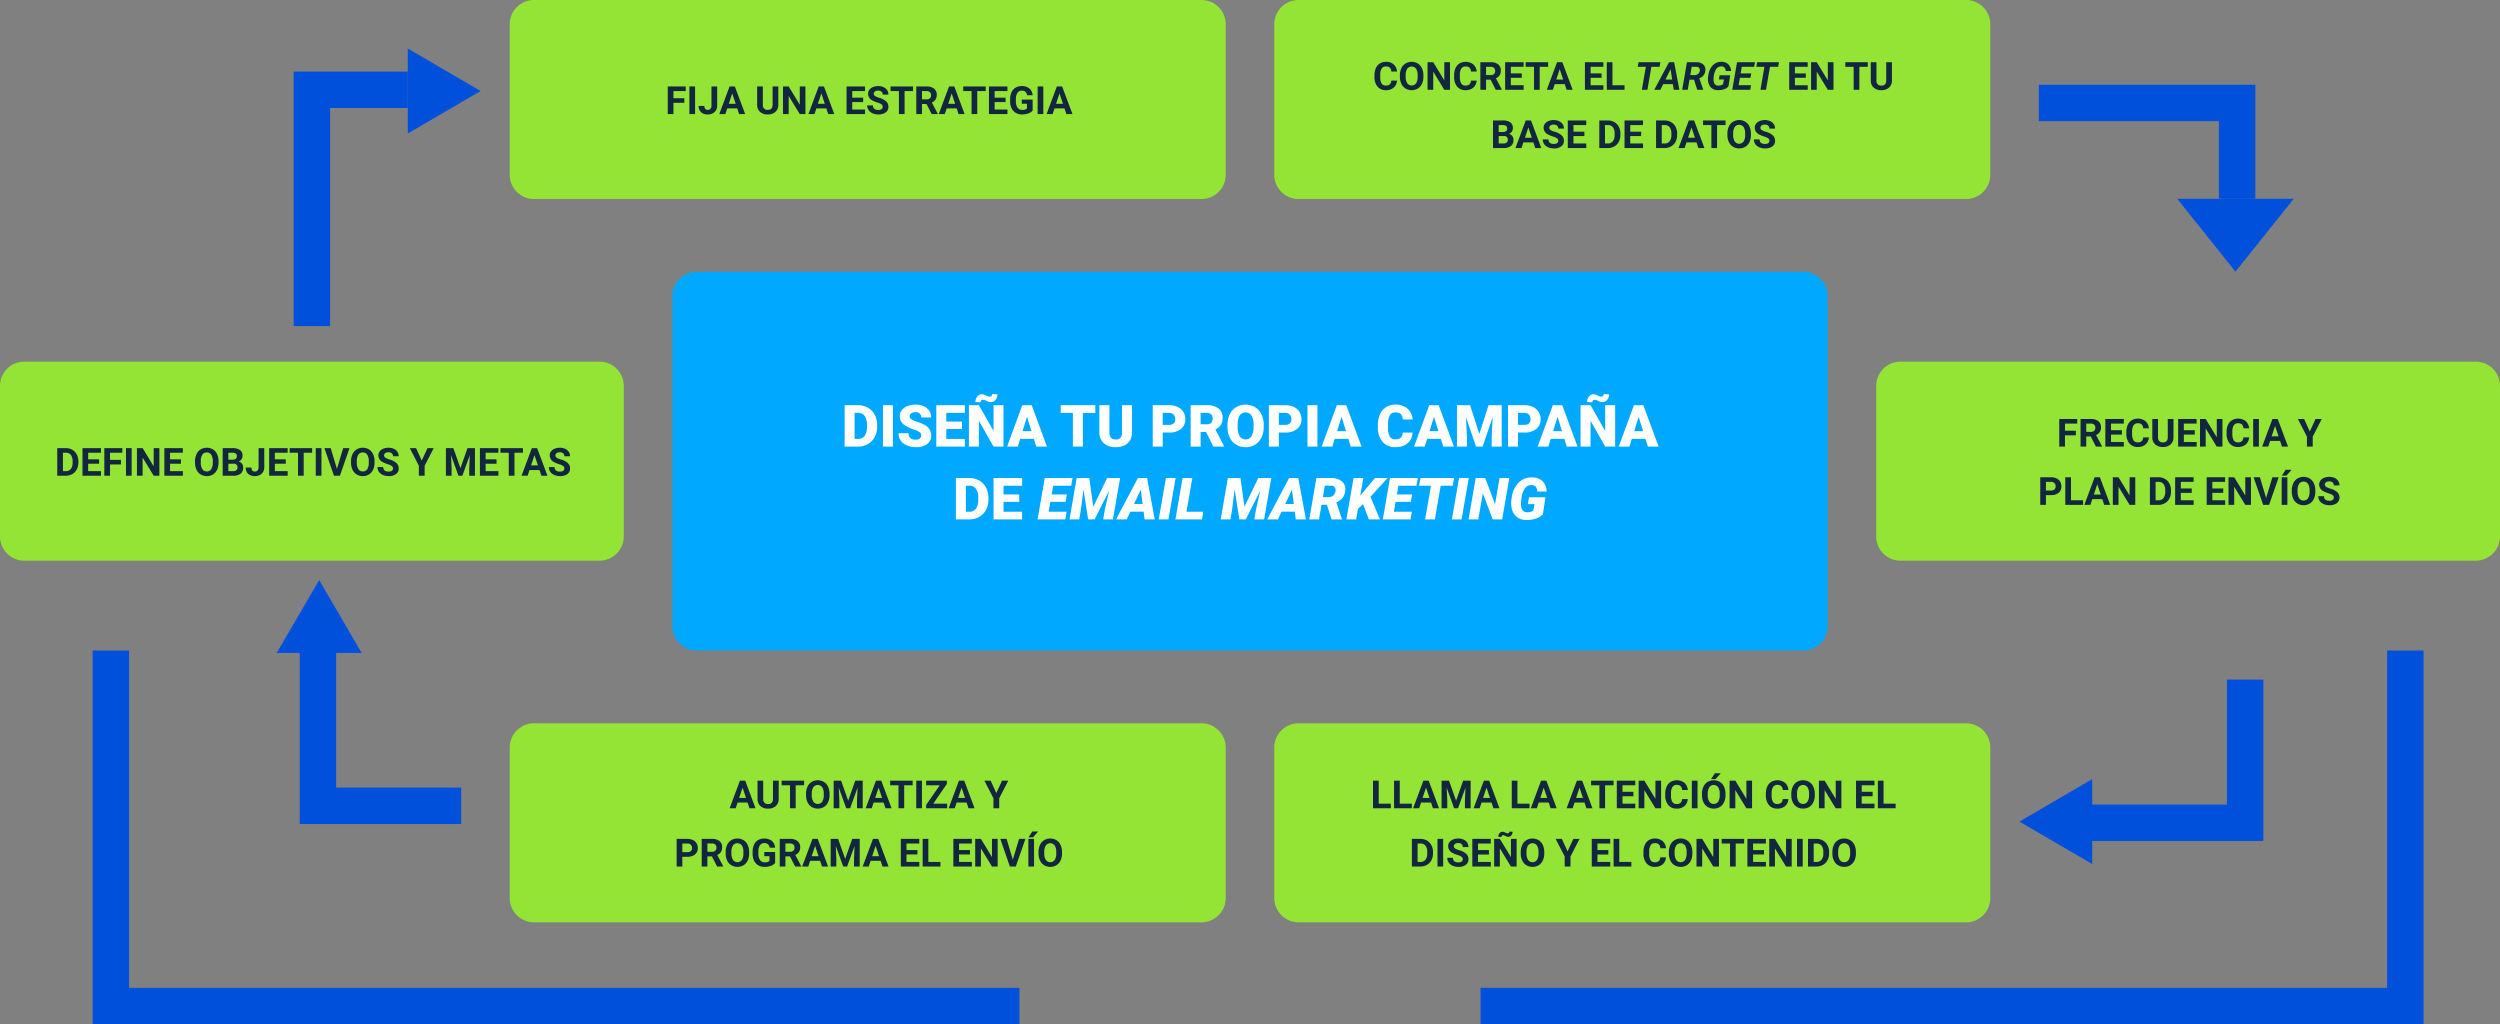 <svg xmlns="http://www.w3.org/2000/svg" width="1030" height="422.001" viewBox="0 0 1030 422.001">
  <rect x="0" y="0" width="1030" height="422.001" fill="#808080" stroke="none"/>
  <g id="Grupo_1064968" data-name="Grupo 1064968" transform="translate(-285 -2723)">
    <path id="Trazado_799171" data-name="Trazado 799171" d="M10,0H466a10,10,0,0,1,10,10V146a10,10,0,0,1-10,10H10A10,10,0,0,1,0,146V10A10,10,0,0,1,10,0Z" transform="translate(562 2835)" fill="#00a9ff"/>
    <path id="Trazado_799172" data-name="Trazado 799172" d="M10,0H247a10,10,0,0,1,10,10V72a10,10,0,0,1-10,10H10A10,10,0,0,1,0,72V10A10,10,0,0,1,10,0Z" transform="translate(285 2872)" fill="#94e435"/>
    <path id="Trazado_799173" data-name="Trazado 799173" d="M10,0H247a10,10,0,0,1,10,10V72a10,10,0,0,1-10,10H10A10,10,0,0,1,0,72V10A10,10,0,0,1,10,0Z" transform="translate(1058 2872)" fill="#94e435"/>
    <path id="Trazado_799174" data-name="Trazado 799174" d="M10,0H285a10,10,0,0,1,10,10V72a10,10,0,0,1-10,10H10A10,10,0,0,1,0,72V10A10,10,0,0,1,10,0Z" transform="translate(495 2723)" fill="#94e435"/>
    <path id="Trazado_799181" data-name="Trazado 799181" d="M10,0H285a10,10,0,0,1,10,10V72a10,10,0,0,1-10,10H10A10,10,0,0,1,0,72V10A10,10,0,0,1,10,0Z" transform="translate(495 3021)" fill="#94e435"/>
    <path id="Trazado_799175" data-name="Trazado 799175" d="M10,0H285a10,10,0,0,1,10,10V72a10,10,0,0,1-10,10H10A10,10,0,0,1,0,72V10A10,10,0,0,1,10,0Z" transform="translate(810 2723)" fill="#94e435"/>
    <path id="Trazado_799182" data-name="Trazado 799182" d="M10,0H285a10,10,0,0,1,10,10V72a10,10,0,0,1-10,10H10A10,10,0,0,1,0,72V10A10,10,0,0,1,10,0Z" transform="translate(810 3021)" fill="#94e435"/>
    <path id="Trazado_799176" data-name="Trazado 799176" d="M-76.043-4.648h-4.5V0h-2.344V-11.375h7.406v1.9h-5.062v2.938h4.5ZM-71.629,0h-2.344V-11.375h2.344Zm6.758-11.375h2.344V-3.5a3.766,3.766,0,0,1-.48,1.918A3.261,3.261,0,0,1-64.363-.3,4.235,4.235,0,0,1-66.34.156a4.025,4.025,0,0,1-2.812-.918,3.335,3.335,0,0,1-1.008-2.6H-67.8a1.829,1.829,0,0,0,.352,1.234,1.407,1.407,0,0,0,1.109.4,1.343,1.343,0,0,0,1.07-.461,1.948,1.948,0,0,0,.4-1.312Zm10.6,9.031h-4.109L-59.16,0h-2.492l4.234-11.375h2.172L-50.988,0H-53.48Zm-3.477-1.9H-54.9L-56.332-8.5Zm20.414-7.133v7.492A3.836,3.836,0,0,1-38.5-.93,4.5,4.5,0,0,1-41.691.156,4.553,4.553,0,0,1-44.855-.9a3.77,3.77,0,0,1-1.2-2.9v-7.578h2.344v7.508a2.167,2.167,0,0,0,.535,1.629,2.054,2.054,0,0,0,1.48.512q1.977,0,2.008-2.078v-7.57ZM-26.16,0H-28.5l-4.562-7.484V0H-35.41V-11.375h2.344l4.57,7.5v-7.5h2.336Zm8.609-2.344H-21.66L-22.441,0h-2.492L-20.7-11.375h2.172L-14.27,0h-2.492Zm-3.477-1.9h2.844L-19.613-8.5Zm18.648-.7h-4.5v3.063H-1.6V0H-9.223V-11.375h7.609v1.9H-6.879v2.711h4.5ZM5.676-2.984A1.2,1.2,0,0,0,5.207-4a6.148,6.148,0,0,0-1.687-.75,11.963,11.963,0,0,1-1.93-.777A3.153,3.153,0,0,1-.348-8.352,2.747,2.747,0,0,1,.172-10a3.389,3.389,0,0,1,1.492-1.129,5.616,5.616,0,0,1,2.184-.406,5.112,5.112,0,0,1,2.172.441A3.458,3.458,0,0,1,7.5-9.844a3.261,3.261,0,0,1,.527,1.828H5.684A1.534,1.534,0,0,0,5.191-9.23a2.023,2.023,0,0,0-1.383-.434A2.162,2.162,0,0,0,2.473-9.3,1.146,1.146,0,0,0,2-8.344a1.1,1.1,0,0,0,.559.93,6.311,6.311,0,0,0,1.645.7A7.106,7.106,0,0,1,7.113-5.219,2.972,2.972,0,0,1,8.027-3,2.737,2.737,0,0,1,6.91-.684,4.891,4.891,0,0,1,3.9.156a5.808,5.808,0,0,1-2.391-.48A3.783,3.783,0,0,1-.133-1.641,3.371,3.371,0,0,1-.7-3.578H1.652Q1.652-1.7,3.9-1.7a2.189,2.189,0,0,0,1.3-.34A1.106,1.106,0,0,0,5.676-2.984Zm12.5-6.492H14.691V0H12.348V-9.477H8.91v-1.9h9.266Zm5.547,5.313H21.855V0H19.512V-11.375h4.227a4.778,4.778,0,0,1,3.109.9,3.1,3.1,0,0,1,1.094,2.539A3.5,3.5,0,0,1,27.438-6,3.437,3.437,0,0,1,25.91-4.758L28.371-.109V0H25.855Zm-1.867-1.9h1.891a1.936,1.936,0,0,0,1.367-.449A1.606,1.606,0,0,0,25.6-7.75a1.719,1.719,0,0,0-.457-1.266,1.9,1.9,0,0,0-1.4-.461H21.855ZM36.145-2.344H32.035L31.254,0H28.762L33-11.375h2.172L39.426,0H36.934Zm-3.477-1.9h2.844L34.082-8.5ZM48.113-9.477H44.629V0H42.285V-9.477H38.848v-1.9h9.266Zm8.18,4.531h-4.5v3.063h5.281V0H49.449V-11.375h7.609v1.9H51.793v2.711h4.5ZM67.449-1.437A4.068,4.068,0,0,1,65.66-.262,7.492,7.492,0,0,1,63.1.156a5.076,5.076,0,0,1-2.59-.645,4.3,4.3,0,0,1-1.719-1.871,6.585,6.585,0,0,1-.621-2.883v-.773a6.994,6.994,0,0,1,.574-2.949A4.248,4.248,0,0,1,60.4-10.871a4.771,4.771,0,0,1,2.535-.66,4.751,4.751,0,0,1,3.164.965,4.123,4.123,0,0,1,1.352,2.809H65.168a2.268,2.268,0,0,0-.691-1.43A2.208,2.208,0,0,0,63-9.641a2.078,2.078,0,0,0-1.82.9,4.724,4.724,0,0,0-.633,2.672v.727a4.5,4.5,0,0,0,.68,2.7,2.327,2.327,0,0,0,1.992.914,2.6,2.6,0,0,0,1.883-.562V-4.25H62.973V-5.977h4.477ZM71.84,0H69.5V-11.375H71.84Zm8.734-2.344H76.465L75.684,0H73.191l4.234-11.375H79.6L83.855,0H81.363ZM77.1-4.242h2.844L78.512-8.5Z" transform="translate(643 2770)" fill="#12263f"/>
    <path id="Trazado_799183" data-name="Trazado 799183" d="M51,12.656H46.891L46.109,15H43.617L47.852,3.625h2.172L54.281,15H51.789Zm-3.477-1.9h2.844L48.938,6.5Zm16.3-7.133v7.492a3.836,3.836,0,0,1-1.168,2.953,4.5,4.5,0,0,1-3.191,1.086A4.553,4.553,0,0,1,56.3,14.1a3.77,3.77,0,0,1-1.2-2.9V3.625h2.344v7.508a2.167,2.167,0,0,0,.535,1.629,2.054,2.054,0,0,0,1.48.512q1.977,0,2.008-2.078V3.625ZM74.3,5.523H70.82V15H68.477V5.523H65.039v-1.9H74.3ZM84.766,9.57a6.867,6.867,0,0,1-.594,2.945,4.472,4.472,0,0,1-1.7,1.953,5.021,5.021,0,0,1-5.059.008A4.515,4.515,0,0,1,75.7,12.535a6.67,6.67,0,0,1-.617-2.9V9.07a6.831,6.831,0,0,1,.605-2.957,4.508,4.508,0,0,1,1.711-1.961,5.014,5.014,0,0,1,5.055,0A4.508,4.508,0,0,1,84.16,6.113a6.811,6.811,0,0,1,.605,2.949Zm-2.375-.516a4.787,4.787,0,0,0-.641-2.719A2.263,2.263,0,0,0,78.1,6.324a4.732,4.732,0,0,0-.648,2.691V9.57a4.847,4.847,0,0,0,.641,2.7,2.243,2.243,0,0,0,3.656.035,4.819,4.819,0,0,0,.641-2.7Zm7.141-5.43,2.922,8.25,2.906-8.25h3.078V15H96.086V11.891l.234-5.367L93.25,15H91.641L88.578,6.531l.234,5.359V15H86.469V3.625Zm17.516,9.031h-4.109L102.156,15H99.664L103.9,3.625h2.172L110.328,15h-2.492Zm-3.477-1.9h2.844L104.984,6.5Zm15.445-5.234h-3.484V15h-2.344V5.523H109.75v-1.9h9.266ZM122.844,15H120.5V3.625h2.344Zm4.656-1.883h5.734V15H124.57V13.625l5.625-8.1h-5.617v-1.9h8.531V4.969Zm13.734-.461h-4.109L136.344,15h-2.492l4.234-11.375h2.172L144.516,15h-2.492Zm-3.477-1.9H140.6L139.172,6.5ZM153.484,8.75l2.367-5.125h2.563l-3.734,7.25V15H152.3V10.875l-3.734-7.25h2.57ZM24.121,34.992V39H21.777V27.625h4.438a5.134,5.134,0,0,1,2.254.469,3.454,3.454,0,0,1,1.5,1.332,3.714,3.714,0,0,1,.523,1.965,3.266,3.266,0,0,1-1.145,2.637,4.767,4.767,0,0,1-3.168.965Zm0-1.9h2.094a2.059,2.059,0,0,0,1.418-.437,1.591,1.591,0,0,0,.488-1.25,1.876,1.876,0,0,0-.492-1.352,1.839,1.839,0,0,0-1.359-.531H24.121Zm12.188,1.742H34.441V39H32.1V27.625h4.227a4.778,4.778,0,0,1,3.109.9,3.1,3.1,0,0,1,1.094,2.539,3.5,3.5,0,0,1-.5,1.941A3.437,3.437,0,0,1,38.5,34.242l2.461,4.648V39H38.441Zm-1.867-1.9h1.891a1.936,1.936,0,0,0,1.367-.449,1.606,1.606,0,0,0,.484-1.238,1.719,1.719,0,0,0-.457-1.266,1.9,1.9,0,0,0-1.4-.461H34.441Zm17.211.633a6.867,6.867,0,0,1-.594,2.945,4.472,4.472,0,0,1-1.7,1.953,5.021,5.021,0,0,1-5.059.008,4.515,4.515,0,0,1-1.719-1.941,6.67,6.67,0,0,1-.617-2.9V33.07a6.831,6.831,0,0,1,.605-2.957,4.508,4.508,0,0,1,1.711-1.961,5.014,5.014,0,0,1,5.055,0,4.508,4.508,0,0,1,1.711,1.961,6.811,6.811,0,0,1,.605,2.949Zm-2.375-.516a4.787,4.787,0,0,0-.641-2.719,2.263,2.263,0,0,0-3.648-.012,4.732,4.732,0,0,0-.648,2.691v.555a4.847,4.847,0,0,0,.641,2.7,2.243,2.243,0,0,0,3.656.035,4.819,4.819,0,0,0,.641-2.7Zm13.078,4.508a4.068,4.068,0,0,1-1.789,1.176A7.492,7.492,0,0,1,58,39.156a5.076,5.076,0,0,1-2.59-.645A4.3,4.3,0,0,1,53.7,36.641a6.585,6.585,0,0,1-.621-2.883v-.773a6.994,6.994,0,0,1,.574-2.949A4.248,4.248,0,0,1,55.3,28.129a5.453,5.453,0,0,1,5.7.3,4.123,4.123,0,0,1,1.352,2.809H60.074a2.268,2.268,0,0,0-.691-1.43,2.208,2.208,0,0,0-1.473-.453,2.078,2.078,0,0,0-1.82.9,4.724,4.724,0,0,0-.633,2.672v.727a4.5,4.5,0,0,0,.68,2.7,2.327,2.327,0,0,0,1.992.914,2.6,2.6,0,0,0,1.883-.562V34.75H57.879V33.023h4.477Zm6.109-2.727H66.6V39H64.254V27.625H68.48a4.778,4.778,0,0,1,3.109.9,3.1,3.1,0,0,1,1.094,2.539A3.5,3.5,0,0,1,72.18,33a3.437,3.437,0,0,1-1.527,1.238l2.461,4.648V39H70.6Zm-1.867-1.9h1.891a1.936,1.936,0,0,0,1.367-.449,1.606,1.606,0,0,0,.484-1.238,1.719,1.719,0,0,0-.457-1.266,1.9,1.9,0,0,0-1.4-.461H66.6Zm14.289,3.719H76.777L76,39H73.5l4.234-11.375H79.91L84.168,39H81.676Zm-3.477-1.9h2.844L78.824,30.5Zm10.883-7.133,2.922,8.25,2.906-8.25H97.2V39H94.848V35.891l.234-5.367L92.012,39H90.4L87.34,30.531l.234,5.359V39H85.23V27.625Zm17.516,9.031H101.7L100.918,39H98.426l4.234-11.375h2.172L109.09,39H106.6Zm-3.477-1.9h2.844l-1.43-4.258Zm18.648-.7h-4.5v3.063h5.281V39h-7.625V27.625h7.609v1.9H116.48v2.711h4.5Zm4.5,3.063h4.977V39h-7.32V27.625h2.344Zm17.148-3.062h-4.5v3.063h5.281V39h-7.625V27.625h7.609v1.9h-5.266v2.711h4.5ZM154.035,39h-2.344l-4.562-7.484V39h-2.344V27.625h2.344l4.57,7.5v-7.5h2.336Zm6.25-2.82,2.578-8.555h2.609L161.512,39h-2.445l-3.945-11.375h2.6Zm8.75,2.82h-2.344V27.625h2.344Zm-.727-14.445h2.461l-2.164,2.422H166.77Zm12.242,9.016a6.867,6.867,0,0,1-.594,2.945,4.471,4.471,0,0,1-1.7,1.953,5.021,5.021,0,0,1-5.059.008,4.515,4.515,0,0,1-1.719-1.941,6.67,6.67,0,0,1-.617-2.9V33.07a6.831,6.831,0,0,1,.605-2.957,4.508,4.508,0,0,1,1.711-1.961,5.014,5.014,0,0,1,5.055,0,4.508,4.508,0,0,1,1.711,1.961,6.811,6.811,0,0,1,.605,2.949Zm-2.375-.516a4.787,4.787,0,0,0-.641-2.719,2.263,2.263,0,0,0-3.648-.012,4.732,4.732,0,0,0-.648,2.691v.555a4.847,4.847,0,0,0,.641,2.7,2.243,2.243,0,0,0,3.656.035,4.819,4.819,0,0,0,.641-2.7Z" transform="translate(542 3041)" fill="#12263f"/>
    <path id="Trazado_799177" data-name="Trazado 799177" d="M-105.414,0V-11.375h3.5a5.315,5.315,0,0,1,2.684.676,4.712,4.712,0,0,1,1.848,1.922,5.928,5.928,0,0,1,.664,2.832v.523a5.945,5.945,0,0,1-.652,2.82,4.672,4.672,0,0,1-1.84,1.914,5.355,5.355,0,0,1-2.68.688Zm2.344-9.477v7.594h1.133a2.545,2.545,0,0,0,2.1-.9,4.06,4.06,0,0,0,.742-2.57v-.6a4.124,4.124,0,0,0-.719-2.629,2.537,2.537,0,0,0-2.1-.895Zm14.9,4.531h-4.5v3.063h5.281V0h-7.625V-11.375h7.609v1.9h-5.266v2.711h4.5Zm9,.3h-4.5V0h-2.344V-11.375h7.406v1.9h-5.062v2.938h4.5ZM-74.758,0H-77.1V-11.375h2.344Zm11.422,0H-65.68l-4.562-7.484V0h-2.344V-11.375h2.344l4.57,7.5v-7.5h2.336Zm8.891-4.945h-4.5v3.063h5.281V0h-7.625V-11.375h7.609v1.9h-5.266v2.711h4.5Zm15.484-.484a6.867,6.867,0,0,1-.594,2.945,4.472,4.472,0,0,1-1.7,1.953,4.7,4.7,0,0,1-2.535.688,4.732,4.732,0,0,1-2.523-.68,4.515,4.515,0,0,1-1.719-1.941,6.67,6.67,0,0,1-.617-2.9V-5.93a6.831,6.831,0,0,1,.605-2.957,4.508,4.508,0,0,1,1.711-1.961,4.706,4.706,0,0,1,2.527-.684,4.706,4.706,0,0,1,2.527.684,4.508,4.508,0,0,1,1.711,1.961,6.811,6.811,0,0,1,.605,2.949Zm-2.375-.516a4.787,4.787,0,0,0-.641-2.719,2.088,2.088,0,0,0-1.828-.93,2.088,2.088,0,0,0-1.82.918,4.732,4.732,0,0,0-.648,2.691v.555a4.847,4.847,0,0,0,.641,2.7,2.082,2.082,0,0,0,1.844.961,2.064,2.064,0,0,0,1.813-.926,4.819,4.819,0,0,0,.641-2.7ZM-37.258,0V-11.375h3.984a5.232,5.232,0,0,1,3.141.793,2.712,2.712,0,0,1,1.07,2.324,2.57,2.57,0,0,1-.43,1.473,2.482,2.482,0,0,1-1.2.934,2.4,2.4,0,0,1,1.379.883,2.61,2.61,0,0,1,.5,1.625A3,3,0,0,1-29.852-.859,4.713,4.713,0,0,1-32.836,0Zm2.344-4.953v3.07h2.008a1.938,1.938,0,0,0,1.293-.395,1.353,1.353,0,0,0,.465-1.09,1.428,1.428,0,0,0-1.617-1.586Zm0-1.656h1.734q1.773-.031,1.773-1.414a1.307,1.307,0,0,0-.449-1.113,2.363,2.363,0,0,0-1.418-.34h-1.641Zm12.453-4.766h2.344V-3.5a3.766,3.766,0,0,1-.48,1.918A3.261,3.261,0,0,1-21.953-.3,4.235,4.235,0,0,1-23.93.156a4.025,4.025,0,0,1-2.812-.918,3.335,3.335,0,0,1-1.008-2.6h2.359a1.829,1.829,0,0,0,.352,1.234,1.407,1.407,0,0,0,1.109.4,1.343,1.343,0,0,0,1.07-.461,1.948,1.948,0,0,0,.4-1.312Zm11.2,6.43h-4.5v3.063h5.281V0h-7.625V-11.375H-10.5v1.9h-5.266v2.711h4.5ZM-.391-9.477H-3.875V0H-6.219V-9.477H-9.656v-1.9H-.391ZM3.438,0H1.094V-11.375H3.438ZM9.813-2.82l2.578-8.555H15L11.039,0H8.594L4.648-11.375h2.6Zm15.5-2.609a6.867,6.867,0,0,1-.594,2.945,4.472,4.472,0,0,1-1.7,1.953,4.7,4.7,0,0,1-2.535.688,4.732,4.732,0,0,1-2.523-.68,4.515,4.515,0,0,1-1.719-1.941,6.67,6.67,0,0,1-.617-2.9V-5.93a6.831,6.831,0,0,1,.605-2.957,4.508,4.508,0,0,1,1.711-1.961,4.706,4.706,0,0,1,2.527-.684A4.706,4.706,0,0,1,23-10.848a4.508,4.508,0,0,1,1.711,1.961,6.811,6.811,0,0,1,.605,2.949Zm-2.375-.516A4.787,4.787,0,0,0,22.3-8.664a2.088,2.088,0,0,0-1.828-.93,2.088,2.088,0,0,0-1.82.918A4.732,4.732,0,0,0,18-5.984v.555a4.847,4.847,0,0,0,.641,2.7,2.082,2.082,0,0,0,1.844.961A2.064,2.064,0,0,0,22.3-2.691a4.819,4.819,0,0,0,.641-2.7Zm9.977,2.961A1.2,1.2,0,0,0,32.445-4a6.148,6.148,0,0,0-1.687-.75,11.963,11.963,0,0,1-1.93-.777,3.153,3.153,0,0,1-1.937-2.82A2.747,2.747,0,0,1,27.41-10,3.389,3.389,0,0,1,28.9-11.125a5.616,5.616,0,0,1,2.184-.406,5.112,5.112,0,0,1,2.172.441,3.458,3.458,0,0,1,1.48,1.246,3.261,3.261,0,0,1,.527,1.828H32.922A1.534,1.534,0,0,0,32.43-9.23a2.023,2.023,0,0,0-1.383-.434,2.162,2.162,0,0,0-1.336.363,1.146,1.146,0,0,0-.477.957,1.1,1.1,0,0,0,.559.93,6.311,6.311,0,0,0,1.645.7,7.106,7.106,0,0,1,2.914,1.492A2.972,2.972,0,0,1,35.266-3,2.737,2.737,0,0,1,34.148-.684a4.891,4.891,0,0,1-3.008.84,5.808,5.808,0,0,1-2.391-.48,3.783,3.783,0,0,1-1.645-1.316,3.371,3.371,0,0,1-.566-1.937h2.352q0,1.883,2.25,1.883a2.189,2.189,0,0,0,1.3-.34A1.106,1.106,0,0,0,32.914-2.984ZM44.758-6.25l2.367-5.125h2.563l-3.734,7.25V0H43.57V-4.125l-3.734-7.25h2.57Zm13.016-5.125L60.7-3.125l2.906-8.25H66.68V0H64.328V-3.109l.234-5.367L61.492,0H59.883L56.82-8.469l.234,5.359V0H54.711V-11.375Zm17.8,6.43h-4.5v3.063h5.281V0H68.727V-11.375h7.609v1.9H71.07v2.711h4.5ZM86.445-9.477H82.961V0H80.617V-9.477H77.18v-1.9h9.266Zm6.82,7.133H89.156L88.375,0H85.883l4.234-11.375h2.172L96.547,0H94.055Zm-3.477-1.9h2.844L91.2-8.5Zm13.719,1.258A1.2,1.2,0,0,0,103.039-4a6.148,6.148,0,0,0-1.687-.75,11.963,11.963,0,0,1-1.93-.777,3.153,3.153,0,0,1-1.937-2.82A2.747,2.747,0,0,1,98-10,3.389,3.389,0,0,1,99.5-11.125a5.616,5.616,0,0,1,2.184-.406,5.112,5.112,0,0,1,2.172.441,3.458,3.458,0,0,1,1.48,1.246,3.261,3.261,0,0,1,.527,1.828h-2.344a1.534,1.534,0,0,0-.492-1.215,2.023,2.023,0,0,0-1.383-.434A2.162,2.162,0,0,0,100.3-9.3a1.146,1.146,0,0,0-.477.957,1.1,1.1,0,0,0,.559.93,6.311,6.311,0,0,0,1.645.7,7.106,7.106,0,0,1,2.914,1.492A2.972,2.972,0,0,1,105.859-3a2.737,2.737,0,0,1-1.117,2.316,4.891,4.891,0,0,1-3.008.84,5.808,5.808,0,0,1-2.391-.48A3.783,3.783,0,0,1,97.7-1.641a3.371,3.371,0,0,1-.566-1.937h2.352q0,1.883,2.25,1.883a2.189,2.189,0,0,0,1.3-.34A1.106,1.106,0,0,0,103.508-2.984Z" transform="translate(414 2919)" fill="#12263f"/>
    <path id="Trazado_799180" data-name="Trazado 799180" d="M23.266,10.352h-4.5V15H16.422V3.625h7.406v1.9H18.766V8.461h4.5Zm6.133.484H27.531V15H25.188V3.625h4.227a4.778,4.778,0,0,1,3.109.9,3.1,3.1,0,0,1,1.094,2.539A3.5,3.5,0,0,1,33.113,9a3.437,3.437,0,0,1-1.527,1.238l2.461,4.648V15H31.531Zm-1.867-1.9h1.891a1.936,1.936,0,0,0,1.367-.449,1.606,1.606,0,0,0,.484-1.238,1.719,1.719,0,0,0-.457-1.266,1.9,1.9,0,0,0-1.4-.461H27.531Zm14.711,1.117h-4.5v3.063h5.281V15H35.4V3.625h7.609v1.9H37.742V8.234h4.5Zm11.086,1.156A4.025,4.025,0,0,1,51.973,14.1a4.76,4.76,0,0,1-3.223,1.055,4.281,4.281,0,0,1-3.441-1.473,6.038,6.038,0,0,1-1.254-4.043v-.7a6.819,6.819,0,0,1,.578-2.891,4.332,4.332,0,0,1,1.652-1.918,5.164,5.164,0,0,1,5.668.387,4.326,4.326,0,0,1,1.391,2.961H51a2.376,2.376,0,0,0-.613-1.6,2.271,2.271,0,0,0-1.605-.5,1.991,1.991,0,0,0-1.754.84,4.707,4.707,0,0,0-.6,2.605V9.7a5.038,5.038,0,0,0,.559,2.7,1.954,1.954,0,0,0,1.762.852,2.314,2.314,0,0,0,1.621-.5,2.241,2.241,0,0,0,.613-1.535ZM63.477,3.625v7.492a3.836,3.836,0,0,1-1.168,2.953,4.5,4.5,0,0,1-3.191,1.086A4.553,4.553,0,0,1,55.953,14.1a3.77,3.77,0,0,1-1.2-2.9V3.625H57.1v7.508a2.167,2.167,0,0,0,.535,1.629,2.054,2.054,0,0,0,1.48.512q1.977,0,2.008-2.078V3.625Zm8.766,6.43h-4.5v3.063h5.281V15H65.4V3.625h7.609v1.9H67.742V8.234h4.5ZM83.648,15H81.3L76.742,7.516V15H74.4V3.625h2.344l4.57,7.5v-7.5h2.336Zm10.977-3.789A4.025,4.025,0,0,1,93.27,14.1a4.76,4.76,0,0,1-3.223,1.055,4.28,4.28,0,0,1-3.441-1.473,6.038,6.038,0,0,1-1.254-4.043v-.7a6.819,6.819,0,0,1,.578-2.891,4.332,4.332,0,0,1,1.652-1.918,5.164,5.164,0,0,1,5.668.387,4.326,4.326,0,0,1,1.391,2.961H92.3a2.376,2.376,0,0,0-.613-1.6,2.271,2.271,0,0,0-1.605-.5,1.991,1.991,0,0,0-1.754.84,4.707,4.707,0,0,0-.6,2.605V9.7a5.038,5.038,0,0,0,.559,2.7,1.954,1.954,0,0,0,1.762.852,2.314,2.314,0,0,0,1.621-.5,2.241,2.241,0,0,0,.613-1.535ZM98.656,15H96.313V3.625h2.344Zm8.734-2.344h-4.109L102.5,15h-2.492l4.234-11.375h2.172L110.672,15H108.18Zm-3.477-1.9h2.844L105.328,6.5ZM119.641,8.75l2.367-5.125h2.563l-3.734,7.25V15h-2.383V10.875l-3.734-7.25h2.57ZM10.926,34.992V39H8.582V27.625H13.02a5.134,5.134,0,0,1,2.254.469,3.454,3.454,0,0,1,1.5,1.332,3.714,3.714,0,0,1,.523,1.965,3.266,3.266,0,0,1-1.145,2.637,4.767,4.767,0,0,1-3.168.965Zm0-1.9H13.02a2.059,2.059,0,0,0,1.418-.437,1.591,1.591,0,0,0,.488-1.25,1.876,1.876,0,0,0-.492-1.352,1.839,1.839,0,0,0-1.359-.531H10.926Zm10.32,4.023h4.977V39H18.9V27.625h2.344Zm12.891-.461H30.027L29.246,39H26.754l4.234-11.375H33.16L37.418,39H34.926Zm-3.477-1.9H33.5L32.074,30.5ZM47.73,39H45.387l-4.562-7.484V39H38.48V27.625h2.344l4.57,7.5v-7.5H47.73Zm6.031,0V27.625h3.5a5.315,5.315,0,0,1,2.684.676,4.712,4.712,0,0,1,1.848,1.922,5.928,5.928,0,0,1,.664,2.832v.523A5.945,5.945,0,0,1,61.8,36.4a4.672,4.672,0,0,1-1.84,1.914,5.355,5.355,0,0,1-2.68.688Zm2.344-9.477v7.594h1.133a2.545,2.545,0,0,0,2.1-.9,4.06,4.06,0,0,0,.742-2.57v-.6a4.124,4.124,0,0,0-.719-2.629,2.537,2.537,0,0,0-2.1-.895ZM71,34.055H66.5v3.063h5.281V39H64.16V27.625H71.77v1.9H66.5v2.711H71Zm12.984,0h-4.5v3.063H84.77V39H77.145V27.625h7.609v1.9H79.488v2.711h4.5ZM95.395,39H93.051l-4.562-7.484V39H86.145V27.625h2.344l4.57,7.5v-7.5h2.336Zm6.25-2.82,2.578-8.555h2.609L102.871,39h-2.445L96.48,27.625h2.6Zm8.75,2.82h-2.344V27.625h2.344Zm-.727-14.445h2.461l-2.164,2.422h-1.836ZM121.91,33.57a6.867,6.867,0,0,1-.594,2.945,4.472,4.472,0,0,1-1.7,1.953,5.021,5.021,0,0,1-5.059.008,4.515,4.515,0,0,1-1.719-1.941,6.67,6.67,0,0,1-.617-2.9V33.07a6.831,6.831,0,0,1,.605-2.957,4.508,4.508,0,0,1,1.711-1.961,5.014,5.014,0,0,1,5.055,0,4.508,4.508,0,0,1,1.711,1.961,6.811,6.811,0,0,1,.605,2.949Zm-2.375-.516a4.787,4.787,0,0,0-.641-2.719,2.263,2.263,0,0,0-3.648-.012,4.732,4.732,0,0,0-.648,2.691v.555a4.847,4.847,0,0,0,.641,2.7,2.243,2.243,0,0,0,3.656.035,4.819,4.819,0,0,0,.641-2.7Zm9.977,2.961a1.2,1.2,0,0,0-.469-1.02,6.148,6.148,0,0,0-1.687-.75,11.963,11.963,0,0,1-1.93-.777,3.153,3.153,0,0,1-1.937-2.82,2.747,2.747,0,0,1,.52-1.645,3.389,3.389,0,0,1,1.492-1.129,5.616,5.616,0,0,1,2.184-.406,5.112,5.112,0,0,1,2.172.441,3.458,3.458,0,0,1,1.48,1.246,3.261,3.261,0,0,1,.527,1.828H129.52a1.534,1.534,0,0,0-.492-1.215,2.023,2.023,0,0,0-1.383-.434,2.162,2.162,0,0,0-1.336.363,1.146,1.146,0,0,0-.477.957,1.1,1.1,0,0,0,.559.93,6.311,6.311,0,0,0,1.645.7,7.106,7.106,0,0,1,2.914,1.492A2.972,2.972,0,0,1,131.863,36a2.737,2.737,0,0,1-1.117,2.316,4.891,4.891,0,0,1-3.008.84,5.808,5.808,0,0,1-2.391-.48,3.783,3.783,0,0,1-1.645-1.316,3.371,3.371,0,0,1-.566-1.937h2.352q0,1.883,2.25,1.883a2.189,2.189,0,0,0,1.3-.34A1.106,1.106,0,0,0,129.512,36.016Z" transform="translate(1117 2892)" fill="#12263f"/>
    <path id="Trazado_799184" data-name="Trazado 799184" d="M12.031,13.117h4.977V15H9.688V3.625h2.344Zm8.664,0h4.977V15h-7.32V3.625H20.7Zm12.891-.461H29.477L28.7,15H26.2L30.438,3.625h2.172L36.867,15H34.375Zm-3.477-1.9h2.844L31.523,6.5ZM40.992,3.625l2.922,8.25,2.906-8.25H49.9V15H47.547V11.891l.234-5.367L44.711,15H43.1L40.039,6.531l.234,5.359V15H37.93V3.625Zm17.516,9.031H54.4L53.617,15H51.125L55.359,3.625h2.172L61.789,15H59.3Zm-3.477-1.9h2.844L56.445,6.5ZM69.18,13.117h4.977V15h-7.32V3.625H69.18Zm12.891-.461H77.961L77.18,15H74.688L78.922,3.625h2.172L85.352,15H82.859Zm-3.477-1.9h2.844L80.008,6.5Zm18.227,1.9H92.711L91.93,15H89.438L93.672,3.625h2.172L100.1,15H97.609Zm-3.477-1.9h2.844L94.758,6.5Zm15.445-5.234H105.3V15h-2.344V5.523H99.523v-1.9h9.266Zm8.18,4.531h-4.5v3.063h5.281V15h-7.625V3.625h7.609v1.9h-5.266V8.234h4.5ZM128.375,15h-2.344l-4.562-7.484V15h-2.344V3.625h2.344l4.57,7.5v-7.5h2.336Zm10.977-3.789A4.025,4.025,0,0,1,138,14.1a4.76,4.76,0,0,1-3.223,1.055,4.281,4.281,0,0,1-3.441-1.473,6.038,6.038,0,0,1-1.254-4.043v-.7a6.819,6.819,0,0,1,.578-2.891,4.332,4.332,0,0,1,1.652-1.918,5.164,5.164,0,0,1,5.668.387,4.326,4.326,0,0,1,1.391,2.961h-2.344a2.376,2.376,0,0,0-.613-1.6,2.271,2.271,0,0,0-1.605-.5,1.991,1.991,0,0,0-1.754.84,4.707,4.707,0,0,0-.6,2.605V9.7a5.038,5.038,0,0,0,.559,2.7,1.954,1.954,0,0,0,1.762.852,2.314,2.314,0,0,0,1.621-.5,2.241,2.241,0,0,0,.613-1.535ZM143.383,15h-2.344V3.625h2.344ZM154.9,9.57a6.867,6.867,0,0,1-.594,2.945,4.471,4.471,0,0,1-1.7,1.953,5.021,5.021,0,0,1-5.059.008,4.515,4.515,0,0,1-1.719-1.941,6.67,6.67,0,0,1-.617-2.9V9.07a6.831,6.831,0,0,1,.605-2.957,4.508,4.508,0,0,1,1.711-1.961,5.014,5.014,0,0,1,5.055,0,4.508,4.508,0,0,1,1.711,1.961,6.811,6.811,0,0,1,.605,2.949Zm-2.375-.516a4.787,4.787,0,0,0-.641-2.719,2.263,2.263,0,0,0-3.648-.012,4.732,4.732,0,0,0-.648,2.691V9.57a4.847,4.847,0,0,0,.641,2.7,2.243,2.243,0,0,0,3.656.035,4.819,4.819,0,0,0,.641-2.7ZM150.508.578h2.461L150.8,3h-1.836ZM165.852,15h-2.344l-4.562-7.484V15H156.6V3.625h2.344l4.57,7.5v-7.5h2.336Zm14.961-3.789a4.025,4.025,0,0,1-1.355,2.891,4.76,4.76,0,0,1-3.223,1.055,4.281,4.281,0,0,1-3.441-1.473,6.038,6.038,0,0,1-1.254-4.043v-.7a6.819,6.819,0,0,1,.578-2.891,4.332,4.332,0,0,1,1.652-1.918,5.164,5.164,0,0,1,5.668.387,4.326,4.326,0,0,1,1.391,2.961h-2.344a2.376,2.376,0,0,0-.613-1.6,2.271,2.271,0,0,0-1.605-.5,1.991,1.991,0,0,0-1.754.84,4.707,4.707,0,0,0-.6,2.605V9.7a5.038,5.038,0,0,0,.559,2.7,1.954,1.954,0,0,0,1.762.852,2.314,2.314,0,0,0,1.621-.5,2.241,2.241,0,0,0,.613-1.535ZM191.7,9.57a6.867,6.867,0,0,1-.594,2.945,4.471,4.471,0,0,1-1.7,1.953,5.021,5.021,0,0,1-5.059.008,4.515,4.515,0,0,1-1.719-1.941,6.67,6.67,0,0,1-.617-2.9V9.07a6.831,6.831,0,0,1,.605-2.957,4.508,4.508,0,0,1,1.711-1.961,5.014,5.014,0,0,1,5.055,0,4.508,4.508,0,0,1,1.711,1.961,6.811,6.811,0,0,1,.605,2.949Zm-2.375-.516a4.787,4.787,0,0,0-.641-2.719,2.263,2.263,0,0,0-3.648-.012,4.732,4.732,0,0,0-.648,2.691V9.57a4.847,4.847,0,0,0,.641,2.7,2.243,2.243,0,0,0,3.656.035,4.819,4.819,0,0,0,.641-2.7ZM202.648,15H200.3l-4.562-7.484V15H193.4V3.625h2.344l4.57,7.5v-7.5h2.336Zm12.875-4.945h-4.5v3.063H216.3V15H208.68V3.625h7.609v1.9h-5.266V8.234h4.5Zm4.5,3.063H225V15h-7.32V3.625h2.344ZM25.7,39V27.625h3.5a5.315,5.315,0,0,1,2.684.676,4.712,4.712,0,0,1,1.848,1.922,5.928,5.928,0,0,1,.664,2.832v.523a5.945,5.945,0,0,1-.652,2.82,4.672,4.672,0,0,1-1.84,1.914,5.355,5.355,0,0,1-2.68.688Zm2.344-9.477v7.594h1.133a2.545,2.545,0,0,0,2.1-.9,4.06,4.06,0,0,0,.742-2.57v-.6a4.124,4.124,0,0,0-.719-2.629,2.537,2.537,0,0,0-2.1-.895ZM38.586,39H36.242V27.625h2.344Zm8.07-2.984A1.2,1.2,0,0,0,46.188,35a6.148,6.148,0,0,0-1.687-.75,11.963,11.963,0,0,1-1.93-.777,3.153,3.153,0,0,1-1.937-2.82A2.747,2.747,0,0,1,41.152,29a3.389,3.389,0,0,1,1.492-1.129,5.616,5.616,0,0,1,2.184-.406A5.112,5.112,0,0,1,47,27.91a3.458,3.458,0,0,1,1.48,1.246,3.261,3.261,0,0,1,.527,1.828H46.664a1.534,1.534,0,0,0-.492-1.215,2.023,2.023,0,0,0-1.383-.434,2.162,2.162,0,0,0-1.336.363,1.146,1.146,0,0,0-.477.957,1.1,1.1,0,0,0,.559.93,6.311,6.311,0,0,0,1.645.7,7.106,7.106,0,0,1,2.914,1.492A2.972,2.972,0,0,1,49.008,36a2.737,2.737,0,0,1-1.117,2.316,4.891,4.891,0,0,1-3.008.84,5.808,5.808,0,0,1-2.391-.48,3.783,3.783,0,0,1-1.645-1.316,3.371,3.371,0,0,1-.566-1.937h2.352q0,1.883,2.25,1.883a2.189,2.189,0,0,0,1.3-.34A1.106,1.106,0,0,0,46.656,36.016Zm10.781-1.961h-4.5v3.063h5.281V39H50.594V27.625H58.2v1.9H52.938v2.711h4.5ZM68.844,39H66.5l-4.562-7.484V39H59.594V27.625h2.344l4.57,7.5v-7.5h2.336ZM67.188,24.688a2.187,2.187,0,0,1-.516,1.48,1.6,1.6,0,0,1-1.258.6,1.908,1.908,0,0,1-.527-.066,3.539,3.539,0,0,1-.637-.285,3.434,3.434,0,0,0-.586-.27,1.432,1.432,0,0,0-.391-.051.627.627,0,0,0-.465.2.759.759,0,0,0-.191.555L61.3,26.766a2.22,2.22,0,0,1,.512-1.477,1.578,1.578,0,0,1,1.254-.609,1.614,1.614,0,0,1,.441.059,4.861,4.861,0,0,1,.676.285,4.392,4.392,0,0,0,.648.273,1.48,1.48,0,0,0,.375.047.659.659,0,0,0,.473-.191.728.728,0,0,0,.2-.551ZM80.234,33.57a6.867,6.867,0,0,1-.594,2.945,4.472,4.472,0,0,1-1.7,1.953,5.021,5.021,0,0,1-5.059.008,4.515,4.515,0,0,1-1.719-1.941,6.67,6.67,0,0,1-.617-2.9V33.07a6.831,6.831,0,0,1,.605-2.957,4.508,4.508,0,0,1,1.711-1.961,5.014,5.014,0,0,1,5.055,0,4.508,4.508,0,0,1,1.711,1.961,6.811,6.811,0,0,1,.605,2.949Zm-2.375-.516a4.787,4.787,0,0,0-.641-2.719,2.263,2.263,0,0,0-3.648-.012,4.732,4.732,0,0,0-.648,2.691v.555a4.847,4.847,0,0,0,.641,2.7,2.243,2.243,0,0,0,3.656.035,4.819,4.819,0,0,0,.641-2.7Zm11.984-.3,2.367-5.125h2.563l-3.734,7.25V39H88.656V34.875l-3.734-7.25h2.57Zm16.8,1.3h-4.5v3.063h5.281V39H99.8V27.625h7.609v1.9h-5.266v2.711h4.5Zm4.5,3.063h4.977V39H108.8V27.625h2.344Zm19.234-1.906A4.025,4.025,0,0,1,129.02,38.1a4.76,4.76,0,0,1-3.223,1.055,4.28,4.28,0,0,1-3.441-1.473,6.038,6.038,0,0,1-1.254-4.043v-.7a6.819,6.819,0,0,1,.578-2.891,4.332,4.332,0,0,1,1.652-1.918,5.164,5.164,0,0,1,5.668.387,4.326,4.326,0,0,1,1.391,2.961h-2.344a2.376,2.376,0,0,0-.613-1.6,2.271,2.271,0,0,0-1.605-.5,1.991,1.991,0,0,0-1.754.84,4.707,4.707,0,0,0-.6,2.605V33.7a5.038,5.038,0,0,0,.559,2.7,1.954,1.954,0,0,0,1.762.852,2.314,2.314,0,0,0,1.621-.5,2.241,2.241,0,0,0,.613-1.535Zm10.883-1.641a6.867,6.867,0,0,1-.594,2.945,4.471,4.471,0,0,1-1.7,1.953,5.021,5.021,0,0,1-5.059.008,4.515,4.515,0,0,1-1.719-1.941,6.67,6.67,0,0,1-.617-2.9V33.07a6.831,6.831,0,0,1,.605-2.957,4.508,4.508,0,0,1,1.711-1.961,5.014,5.014,0,0,1,5.055,0,4.508,4.508,0,0,1,1.711,1.961,6.811,6.811,0,0,1,.605,2.949Zm-2.375-.516a4.787,4.787,0,0,0-.641-2.719,2.263,2.263,0,0,0-3.648-.012,4.732,4.732,0,0,0-.648,2.691v.555a4.847,4.847,0,0,0,.641,2.7,2.243,2.243,0,0,0,3.656.035,4.819,4.819,0,0,0,.641-2.7ZM152.211,39h-2.344L145.3,31.516V39h-2.344V27.625H145.3l4.57,7.5v-7.5h2.336Zm10.383-9.477h-3.484V39h-2.344V29.523h-3.437v-1.9h9.266Zm8.18,4.531h-4.5v3.063h5.281V39H163.93V27.625h7.609v1.9h-5.266v2.711h4.5ZM182.18,39h-2.344l-4.562-7.484V39H172.93V27.625h2.344l4.57,7.5v-7.5h2.336Zm4.539,0h-2.344V27.625h2.344Zm2.172,0V27.625h3.5a5.315,5.315,0,0,1,2.684.676,4.712,4.712,0,0,1,1.848,1.922,5.928,5.928,0,0,1,.664,2.832v.523a5.945,5.945,0,0,1-.652,2.82,4.672,4.672,0,0,1-1.84,1.914,5.355,5.355,0,0,1-2.68.688Zm2.344-9.477v7.594h1.133a2.545,2.545,0,0,0,2.1-.9,4.06,4.06,0,0,0,.742-2.57v-.6a4.124,4.124,0,0,0-.719-2.629,2.537,2.537,0,0,0-2.1-.895Zm17.4,4.047a6.867,6.867,0,0,1-.594,2.945,4.471,4.471,0,0,1-1.7,1.953,5.021,5.021,0,0,1-5.059.008,4.515,4.515,0,0,1-1.719-1.941,6.67,6.67,0,0,1-.617-2.9V33.07a6.831,6.831,0,0,1,.605-2.957,4.508,4.508,0,0,1,1.711-1.961,5.014,5.014,0,0,1,5.055,0,4.508,4.508,0,0,1,1.711,1.961,6.811,6.811,0,0,1,.605,2.949Zm-2.375-.516a4.787,4.787,0,0,0-.641-2.719,2.263,2.263,0,0,0-3.648-.012,4.732,4.732,0,0,0-.648,2.691v.555a4.847,4.847,0,0,0,.641,2.7,2.243,2.243,0,0,0,3.656.035,4.819,4.819,0,0,0,.641-2.7Z" transform="translate(841 3041)" fill="#12263f"/>
    <path id="Trazado_799178" data-name="Trazado 799178" d="M13.559,13.211A4.025,4.025,0,0,1,12.2,16.1,4.76,4.76,0,0,1,8.98,17.156a4.28,4.28,0,0,1-3.441-1.473,6.038,6.038,0,0,1-1.254-4.043v-.7a6.819,6.819,0,0,1,.578-2.891A4.332,4.332,0,0,1,6.516,6.137a4.629,4.629,0,0,1,2.5-.668,4.637,4.637,0,0,1,3.172,1.055,4.326,4.326,0,0,1,1.391,2.961H11.23a2.376,2.376,0,0,0-.613-1.6,2.271,2.271,0,0,0-1.605-.5,1.991,1.991,0,0,0-1.754.84,4.707,4.707,0,0,0-.6,2.605V11.7a5.038,5.038,0,0,0,.559,2.7,1.954,1.954,0,0,0,1.762.852,2.314,2.314,0,0,0,1.621-.5,2.241,2.241,0,0,0,.613-1.535ZM24.441,11.57a6.867,6.867,0,0,1-.594,2.945,4.472,4.472,0,0,1-1.7,1.953,5.021,5.021,0,0,1-5.059.008,4.515,4.515,0,0,1-1.719-1.941,6.67,6.67,0,0,1-.617-2.9V11.07a6.831,6.831,0,0,1,.605-2.957A4.508,4.508,0,0,1,17.07,6.152a5.014,5.014,0,0,1,5.055,0,4.508,4.508,0,0,1,1.711,1.961,6.811,6.811,0,0,1,.605,2.949Zm-2.375-.516a4.787,4.787,0,0,0-.641-2.719,2.263,2.263,0,0,0-3.648-.012,4.732,4.732,0,0,0-.648,2.691v.555a4.847,4.847,0,0,0,.641,2.7,2.243,2.243,0,0,0,3.656.035,4.819,4.819,0,0,0,.641-2.7ZM35.395,17H33.051L28.488,9.516V17H26.145V5.625h2.344l4.57,7.5v-7.5h2.336Zm10.977-3.789A4.025,4.025,0,0,1,45.016,16.1a4.76,4.76,0,0,1-3.223,1.055,4.28,4.28,0,0,1-3.441-1.473A6.038,6.038,0,0,1,37.1,11.641v-.7a6.819,6.819,0,0,1,.578-2.891,4.332,4.332,0,0,1,1.652-1.918A5.164,5.164,0,0,1,45,6.523a4.326,4.326,0,0,1,1.391,2.961H44.043a2.376,2.376,0,0,0-.613-1.6,2.271,2.271,0,0,0-1.605-.5,1.991,1.991,0,0,0-1.754.84,4.707,4.707,0,0,0-.6,2.605V11.7a5.038,5.038,0,0,0,.559,2.7,1.954,1.954,0,0,0,1.762.852,2.314,2.314,0,0,0,1.621-.5,2.241,2.241,0,0,0,.613-1.535Zm5.75-.375H50.254V17H47.91V5.625h4.227a4.778,4.778,0,0,1,3.109.9A3.1,3.1,0,0,1,56.34,9.063a3.5,3.5,0,0,1-.5,1.941,3.437,3.437,0,0,1-1.527,1.238l2.461,4.648V17H54.254Zm-1.867-1.9h1.891a1.936,1.936,0,0,0,1.367-.449A1.606,1.606,0,0,0,54,9.25a1.719,1.719,0,0,0-.457-1.266,1.9,1.9,0,0,0-1.4-.461H50.254Zm14.711,1.117h-4.5v3.063h5.281V17H58.121V5.625H65.73v1.9H60.465v2.711h4.5ZM75.84,7.523H72.355V17H70.012V7.523H66.574v-1.9H75.84Zm6.82,7.133H78.551L77.77,17H75.277L79.512,5.625h2.172L85.941,17H83.449Zm-3.477-1.9h2.844L80.6,8.5Zm18.648-.7h-4.5v3.063h5.281V17H90.988V5.625H98.6v1.9H93.332v2.711h4.5Zm4.5,3.063h4.977V17h-7.32V5.625h2.344Zm19.414-7.594h-3.375L116.73,17h-2.289l1.641-9.477h-3.336l.336-1.9h9Zm5.469,7.133h-3.969L122.074,17h-2.523l6.078-11.375h2.117L129.91,17h-2.336Zm-3.031-1.9h2.742l-.641-4.234Zm11.742.078h-1.859L133.34,17h-2.289l1.977-11.375,3.766.008a4.289,4.289,0,0,1,2.91.891,2.817,2.817,0,0,1,.9,2.477,3.574,3.574,0,0,1-2.5,3.258l1.6,4.617V17H137.27Zm-1.531-1.9,1.7.016a2.386,2.386,0,0,0,1.5-.488A1.933,1.933,0,0,0,138.3,9.18a1.473,1.473,0,0,0-.242-1.187,1.442,1.442,0,0,0-1.117-.461l-1.953-.008Zm15.758,4.625a3.837,3.837,0,0,1-1.785,1.191,7.523,7.523,0,0,1-2.652.395,4.114,4.114,0,0,1-2.047-.512,3.572,3.572,0,0,1-1.391-1.449,5.127,5.127,0,0,1-.578-2.156,9.841,9.841,0,0,1,.238-2.645,7.438,7.438,0,0,1,1.086-2.664,5.076,5.076,0,0,1,1.848-1.711,4.868,4.868,0,0,1,2.391-.543,3.954,3.954,0,0,1,2.789,1A4.165,4.165,0,0,1,151.2,9.258L149,9.25a2.331,2.331,0,0,0-.508-1.406,1.731,1.731,0,0,0-1.258-.484,2.467,2.467,0,0,0-2.277,1.27A7.9,7.9,0,0,0,144,12.445a3.355,3.355,0,0,0,.41,2.07,1.7,1.7,0,0,0,1.488.75,3.171,3.171,0,0,0,1.984-.555l.383-1.961h-2.078l.3-1.727h4.344Zm9.039-3.492h-4.359l-.531,3.047h5.125L159.1,17h-7.414L153.66,5.625h7.4l-.336,1.9h-5.1l-.477,2.711h4.375Zm11.414-4.547H167.23L165.59,17H163.3l1.641-9.477h-3.336l.336-1.9h9ZM182,12.055h-4.5v3.063h5.281V17H175.16V5.625h7.609v1.9H177.5v2.711H182ZM193.41,17h-2.344L186.5,9.516V17H184.16V5.625H186.5l4.57,7.5v-7.5h2.336Zm14.125-9.477h-3.484V17h-2.344V7.523H198.27v-1.9h9.266Zm9.945-1.9v7.492a3.836,3.836,0,0,1-1.168,2.953,4.5,4.5,0,0,1-3.191,1.086,4.553,4.553,0,0,1-3.164-1.055,3.77,3.77,0,0,1-1.2-2.9V5.625h2.344v7.508a2.167,2.167,0,0,0,.535,1.629,2.054,2.054,0,0,0,1.48.512q1.977,0,2.008-2.078V5.625ZM53.113,41V29.625H57.1a5.232,5.232,0,0,1,3.141.793,2.712,2.712,0,0,1,1.07,2.324,2.57,2.57,0,0,1-.43,1.473,2.482,2.482,0,0,1-1.2.934,2.4,2.4,0,0,1,1.379.883,2.61,2.61,0,0,1,.5,1.625,3,3,0,0,1-1.047,2.484A4.713,4.713,0,0,1,57.535,41Zm2.344-4.953v3.07h2.008a1.938,1.938,0,0,0,1.293-.395,1.353,1.353,0,0,0,.465-1.09,1.428,1.428,0,0,0-1.617-1.586Zm0-1.656h1.734q1.773-.031,1.773-1.414a1.307,1.307,0,0,0-.449-1.113,2.363,2.363,0,0,0-1.418-.34H55.457Zm14.289,4.266H65.637L64.855,41H62.363L66.6,29.625H68.77L73.027,41H70.535Zm-3.477-1.9h2.844L67.684,32.5Zm13.719,1.258A1.2,1.2,0,0,0,79.52,37a6.148,6.148,0,0,0-1.687-.75,11.963,11.963,0,0,1-1.93-.777,3.153,3.153,0,0,1-1.937-2.82A2.747,2.747,0,0,1,74.484,31a3.389,3.389,0,0,1,1.492-1.129,5.616,5.616,0,0,1,2.184-.406,5.112,5.112,0,0,1,2.172.441,3.458,3.458,0,0,1,1.48,1.246,3.261,3.261,0,0,1,.527,1.828H80A1.534,1.534,0,0,0,79.5,31.77a2.023,2.023,0,0,0-1.383-.434,2.162,2.162,0,0,0-1.336.363,1.146,1.146,0,0,0-.477.957,1.1,1.1,0,0,0,.559.93,6.311,6.311,0,0,0,1.645.7,7.106,7.106,0,0,1,2.914,1.492A2.972,2.972,0,0,1,82.34,38a2.737,2.737,0,0,1-1.117,2.316,4.891,4.891,0,0,1-3.008.84,5.808,5.808,0,0,1-2.391-.48,3.783,3.783,0,0,1-1.645-1.316,3.371,3.371,0,0,1-.566-1.937h2.352q0,1.883,2.25,1.883a2.189,2.189,0,0,0,1.3-.34A1.106,1.106,0,0,0,79.988,38.016ZM90.77,36.055h-4.5v3.063h5.281V41H83.926V29.625h7.609v1.9H86.27v2.711h4.5ZM96.91,41V29.625h3.5a5.315,5.315,0,0,1,2.684.676,4.712,4.712,0,0,1,1.848,1.922,5.928,5.928,0,0,1,.664,2.832v.523a5.945,5.945,0,0,1-.652,2.82,4.672,4.672,0,0,1-1.84,1.914,5.355,5.355,0,0,1-2.68.688Zm2.344-9.477v7.594h1.133a2.545,2.545,0,0,0,2.1-.9,4.06,4.06,0,0,0,.742-2.57v-.6a4.124,4.124,0,0,0-.719-2.629,2.537,2.537,0,0,0-2.1-.895Zm14.9,4.531h-4.5v3.063h5.281V41h-7.625V29.625h7.609v1.9h-5.266v2.711h4.5ZM120.293,41V29.625h3.5a5.315,5.315,0,0,1,2.684.676,4.712,4.712,0,0,1,1.848,1.922,5.928,5.928,0,0,1,.664,2.832v.523a5.945,5.945,0,0,1-.652,2.82,4.672,4.672,0,0,1-1.84,1.914,5.355,5.355,0,0,1-2.68.688Zm2.344-9.477v7.594h1.133a2.545,2.545,0,0,0,2.1-.9,4.06,4.06,0,0,0,.742-2.57v-.6a4.124,4.124,0,0,0-.719-2.629,2.537,2.537,0,0,0-2.1-.895Zm14.313,7.133H132.84L132.059,41h-2.492L133.8,29.625h2.172L140.23,41h-2.492Zm-3.477-1.9h2.844l-1.43-4.258Zm15.445-5.234h-3.484V41H143.09V31.523h-3.437v-1.9h9.266Zm10.461,4.047a6.867,6.867,0,0,1-.594,2.945,4.471,4.471,0,0,1-1.7,1.953,5.021,5.021,0,0,1-5.059.008,4.515,4.515,0,0,1-1.719-1.941,6.67,6.67,0,0,1-.617-2.9V35.07a6.831,6.831,0,0,1,.605-2.957,4.508,4.508,0,0,1,1.711-1.961,5.014,5.014,0,0,1,5.055,0,4.508,4.508,0,0,1,1.711,1.961,6.811,6.811,0,0,1,.605,2.949ZM157,35.055a4.787,4.787,0,0,0-.641-2.719,2.263,2.263,0,0,0-3.648-.012,4.732,4.732,0,0,0-.648,2.691v.555a4.847,4.847,0,0,0,.641,2.7,2.243,2.243,0,0,0,3.656.035,4.819,4.819,0,0,0,.641-2.7Zm9.977,2.961a1.2,1.2,0,0,0-.469-1.02,6.148,6.148,0,0,0-1.687-.75,11.962,11.962,0,0,1-1.93-.777,3.153,3.153,0,0,1-1.937-2.82,2.747,2.747,0,0,1,.52-1.645,3.389,3.389,0,0,1,1.492-1.129,5.616,5.616,0,0,1,2.184-.406,5.112,5.112,0,0,1,2.172.441,3.458,3.458,0,0,1,1.48,1.246,3.261,3.261,0,0,1,.527,1.828h-2.344a1.534,1.534,0,0,0-.492-1.215,2.023,2.023,0,0,0-1.383-.434,2.162,2.162,0,0,0-1.336.363,1.146,1.146,0,0,0-.477.957,1.1,1.1,0,0,0,.559.93,6.311,6.311,0,0,0,1.645.7,7.106,7.106,0,0,1,2.914,1.492A2.972,2.972,0,0,1,169.332,38a2.737,2.737,0,0,1-1.117,2.316,4.891,4.891,0,0,1-3.008.84,5.808,5.808,0,0,1-2.391-.48,3.783,3.783,0,0,1-1.645-1.316,3.371,3.371,0,0,1-.566-1.937h2.352q0,1.883,2.25,1.883a2.189,2.189,0,0,0,1.3-.34A1.106,1.106,0,0,0,166.98,38.016Z" transform="translate(847 2743)" fill="#12263f"/>
    <path id="Trazado_799179" data-name="Trazado 799179" d="M3.979,23V5.938h5.5a8.085,8.085,0,0,1,4.066,1.025,7.208,7.208,0,0,1,2.818,2.895,8.739,8.739,0,0,1,1.025,4.189v.785a8.79,8.79,0,0,1-.99,4.2,7.239,7.239,0,0,1-2.789,2.906A7.907,7.907,0,0,1,9.592,23ZM8.092,9.113V19.836h1.43a3.2,3.2,0,0,0,2.719-1.26,6.173,6.173,0,0,0,.949-3.744v-.738a6.123,6.123,0,0,0-.949-3.727A3.256,3.256,0,0,0,9.475,9.113ZM23.877,23h-4.1V5.938h4.1Zm11.66-4.535a1.69,1.69,0,0,0-.639-1.406,7.938,7.938,0,0,0-2.244-1.043,21.53,21.53,0,0,1-2.625-1.043q-3.316-1.629-3.316-4.477a4.014,4.014,0,0,1,.826-2.5,5.344,5.344,0,0,1,2.338-1.687,9.1,9.1,0,0,1,3.4-.6,7.958,7.958,0,0,1,3.3.656,5.223,5.223,0,0,1,2.268,1.869A4.881,4.881,0,0,1,39.65,11h-4.1a2.063,2.063,0,0,0-.639-1.617,2.489,2.489,0,0,0-1.729-.574,2.807,2.807,0,0,0-1.74.486,1.432,1.432,0,0,0,.064,2.426,8.867,8.867,0,0,0,2.473,1.1,15.147,15.147,0,0,1,2.906,1.225,4.884,4.884,0,0,1,2.766,4.395,4.166,4.166,0,0,1-1.687,3.516,7.506,7.506,0,0,1-4.629,1.277,9.184,9.184,0,0,1-3.756-.744,5.663,5.663,0,0,1-2.531-2.039,5.313,5.313,0,0,1-.85-2.982h4.125a2.617,2.617,0,0,0,.709,2.021,3.351,3.351,0,0,0,2.3.65,2.647,2.647,0,0,0,1.611-.439A1.45,1.45,0,0,0,35.537,18.465Zm16.8-2.707H45.873v4.078h7.641V23H41.76V5.938H53.537V9.113H45.873v3.6h6.469ZM69.439,23H65.35L59.3,12.383V23H55.189V5.938H59.3l6.035,10.617V5.938h4.1ZM66.932,1.473a3.417,3.417,0,0,1-.779,2.268,2.418,2.418,0,0,1-1.928.932A3.8,3.8,0,0,1,62.5,4.18a3.593,3.593,0,0,0-1.535-.492.88.88,0,0,0-.639.258,1.071,1.071,0,0,0-.264.8l-2.191-.117a3.435,3.435,0,0,1,.779-2.25,2.39,2.39,0,0,1,1.916-.949,3.955,3.955,0,0,1,1.535.433,9.427,9.427,0,0,0,1.2.492,2.32,2.32,0,0,0,.533.059.9.9,0,0,0,.645-.261,1.076,1.076,0,0,0,.27-.806Zm15.012,18.34H76.307L75.322,23H70.928L77.186,5.938h3.867L87.357,23H82.939Zm-4.652-3.176h3.668l-1.84-5.918Zm29.977-7.523h-5.121V23H98.033V9.113H93.006V5.938h14.262Zm15.117-3.176V17.105a6.419,6.419,0,0,1-.809,3.287,5.238,5.238,0,0,1-2.32,2.115,8.174,8.174,0,0,1-3.574.727,7.062,7.062,0,0,1-4.91-1.617,5.768,5.768,0,0,1-1.828-4.43V5.938h4.137V17.27q.07,2.8,2.6,2.8a2.518,2.518,0,0,0,1.934-.7,3.286,3.286,0,0,0,.656-2.285V5.938Zm12.656,11.273V23h-4.113V5.938h6.809a7.93,7.93,0,0,1,3.463.721,5.431,5.431,0,0,1,2.332,2.051,5.6,5.6,0,0,1,.826,3.018,4.937,4.937,0,0,1-1.787,3.99,7.415,7.415,0,0,1-4.9,1.494Zm0-3.176h2.7a2.542,2.542,0,0,0,1.822-.6,2.221,2.221,0,0,0,.627-1.687,2.745,2.745,0,0,0-.645-1.91,2.282,2.282,0,0,0-1.758-.727h-2.742Zm17.848,2.93h-2.227V23h-4.113V5.938h6.715a7.5,7.5,0,0,1,4.746,1.346,4.561,4.561,0,0,1,1.711,3.8,5.54,5.54,0,0,1-.721,2.95,5.115,5.115,0,0,1-2.256,1.9l3.563,6.889V23H155.9ZM150.662,13.8h2.6a2.335,2.335,0,0,0,1.764-.617,2.384,2.384,0,0,0,.592-1.721,2.412,2.412,0,0,0-.6-1.733,2.313,2.313,0,0,0-1.758-.629h-2.6Zm25.992,1.02a10.062,10.062,0,0,1-.926,4.418A6.842,6.842,0,0,1,173.1,22.2a7.326,7.326,0,0,1-3.885,1.037,7.429,7.429,0,0,1-3.867-1,6.831,6.831,0,0,1-2.631-2.865,9.772,9.772,0,0,1-.99-4.277v-.961a10.106,10.106,0,0,1,.92-4.424,6.825,6.825,0,0,1,2.637-2.959,7.805,7.805,0,0,1,7.775-.012A6.948,6.948,0,0,1,175.7,9.67a9.816,9.816,0,0,1,.955,4.365Zm-4.184-.715a7.175,7.175,0,0,0-.85-3.861,2.725,2.725,0,0,0-2.432-1.318q-3.094,0-3.27,4.641l-.012,1.254a7.379,7.379,0,0,0,.832,3.855,2.721,2.721,0,0,0,2.473,1.348,2.688,2.688,0,0,0,2.4-1.324,7.178,7.178,0,0,0,.855-3.809Zm10.418,3.105V23h-4.113V5.938h6.809a7.93,7.93,0,0,1,3.463.721,5.431,5.431,0,0,1,2.332,2.051,5.6,5.6,0,0,1,.826,3.018,4.937,4.937,0,0,1-1.787,3.99,7.415,7.415,0,0,1-4.9,1.494Zm0-3.176h2.7a2.542,2.542,0,0,0,1.822-.6,2.221,2.221,0,0,0,.627-1.687,2.745,2.745,0,0,0-.645-1.91,2.282,2.282,0,0,0-1.758-.727h-2.742ZM198.779,23h-4.1V5.938h4.1Zm12.762-3.187H205.9L204.92,23h-4.395l6.258-17.062h3.867L216.955,23h-4.418Zm-4.652-3.176h3.668l-1.84-5.918Zm31.09.586a6.231,6.231,0,0,1-.961,3.146,5.8,5.8,0,0,1-2.467,2.115,8.4,8.4,0,0,1-3.627.75,6.7,6.7,0,0,1-5.3-2.191,9.048,9.048,0,0,1-1.934-6.187v-.844a10.328,10.328,0,0,1,.873-4.389,6.615,6.615,0,0,1,2.514-2.906,7.013,7.013,0,0,1,3.8-1.025,7.354,7.354,0,0,1,4.992,1.635,6.459,6.459,0,0,1,2.145,4.506h-4.1a3.056,3.056,0,0,0-.785-2.238,3.229,3.229,0,0,0-2.25-.68,2.457,2.457,0,0,0-2.25,1.148,7.381,7.381,0,0,0-.75,3.668v1.207a8.167,8.167,0,0,0,.686,3.9,2.509,2.509,0,0,0,2.361,1.172,3.159,3.159,0,0,0,2.168-.668,2.835,2.835,0,0,0,.8-2.121Zm11.637,2.59h-5.637L242.994,23H238.6l6.258-17.062h3.867L255.029,23h-4.418Zm-4.652-3.176h3.668l-1.84-5.918Zm16.711-10.7,3.809,11.871,3.8-11.871h5.414V23h-4.125V19.016l.4-8.156L266.842,23h-2.719l-4.137-12.152.4,8.168V23h-4.113V5.938ZM281.42,17.211V23h-4.113V5.938h6.809a7.93,7.93,0,0,1,3.463.721,5.431,5.431,0,0,1,2.332,2.051,5.6,5.6,0,0,1,.826,3.018,4.937,4.937,0,0,1-1.787,3.99,7.415,7.415,0,0,1-4.9,1.494Zm0-3.176h2.7a2.542,2.542,0,0,0,1.822-.6,2.221,2.221,0,0,0,.627-1.687,2.745,2.745,0,0,0-.645-1.91,2.282,2.282,0,0,0-1.758-.727H281.42Zm19.113,5.777H294.9L293.912,23h-4.395l6.258-17.062h3.867L305.947,23h-4.418Zm-4.652-3.176h3.668l-1.84-5.918ZM321.439,23h-4.09L311.3,12.383V23h-4.113V5.938H311.3l6.035,10.617V5.938h4.1ZM318.932,1.473a3.417,3.417,0,0,1-.779,2.268,2.418,2.418,0,0,1-1.928.932A3.8,3.8,0,0,1,314.5,4.18a3.593,3.593,0,0,0-1.535-.492.88.88,0,0,0-.639.258,1.071,1.071,0,0,0-.264.8l-2.191-.117a3.435,3.435,0,0,1,.779-2.25,2.39,2.39,0,0,1,1.916-.949,3.955,3.955,0,0,1,1.535.433,9.427,9.427,0,0,0,1.2.492,2.32,2.32,0,0,0,.533.059.9.9,0,0,0,.645-.261,1.076,1.076,0,0,0,.27-.806Zm15.012,18.34h-5.637L327.322,23h-4.395l6.258-17.062h3.867L339.357,23h-4.418Zm-4.652-3.176h3.668l-1.84-5.918ZM49.828,53V35.938h5.5a8.085,8.085,0,0,1,4.066,1.025,7.208,7.208,0,0,1,2.818,2.895,8.739,8.739,0,0,1,1.025,4.189v.785a8.79,8.79,0,0,1-.99,4.2,7.239,7.239,0,0,1-2.789,2.906A7.907,7.907,0,0,1,55.441,53Zm4.113-13.887V49.836h1.43a3.2,3.2,0,0,0,2.719-1.26,6.173,6.173,0,0,0,.949-3.744v-.738a6.123,6.123,0,0,0-.949-3.727,3.256,3.256,0,0,0-2.766-1.254Zm21.984,6.645H69.457v4.078H77.1V53H65.344V35.938H77.121v3.176H69.457v3.6h6.469Zm19.1,0h-6.27l-.715,4.078h7.418L94.91,53H83.484l2.953-17.062H97.887l-.551,3.176h-7.43l-.633,3.6h6.281Zm9.762-9.82,1.629,11.836,5.719-11.836h5.344L114.527,53H110.5l.727-4.184,1.734-7.711L106.98,53h-2.66l-1.934-12.34-1.078,8.555L100.641,53H96.633l2.953-17.062ZM127.172,49.8h-5.449L120.211,53h-4.418l9.035-17.062H128.6L131.754,53h-4.172Zm-3.949-3.164h3.539l-.75-5.883ZM137.4,53h-4.008l2.965-17.062h4Zm7.418-3.164h6.949L151.219,53H140.262l2.953-17.062h4.02Zm22.254-13.9L168.7,47.773l5.719-11.836h5.344L176.813,53h-4.031l.727-4.184,1.734-7.711L169.266,53h-2.66l-1.934-12.34-1.078,8.555L162.926,53h-4.008l2.953-17.062ZM189.457,49.8h-5.449L182.5,53h-4.418l9.035-17.062h3.773L194.039,53h-4.172Zm-3.949-3.164h3.539l-.75-5.883Zm17.191.328h-2.227L199.418,53H195.41l2.953-17.062,6.023.012a6.618,6.618,0,0,1,4.459,1.352,4.206,4.206,0,0,1,1.4,3.693,5.505,5.505,0,0,1-1.066,3.061,6.277,6.277,0,0,1-2.625,1.914l2.3,6.831V53h-4.277ZM201.012,43.8l2.344.023a2.953,2.953,0,0,0,1.67-.47,2.587,2.587,0,0,0,1.014-1.286,3.023,3.023,0,0,0,.176-1.58,1.573,1.573,0,0,0-1.664-1.375l-2.719-.012ZM217.57,46.7l-2.086,1.957L214.723,53h-4.008l2.953-17.062h4.02l-1.277,7.3,1.664-2.027,4.43-5.273h5.2l-7.078,7.723L224.555,53h-4.582Zm19.7-.937H231l-.715,4.078H237.7L237.152,53H225.727l2.953-17.062h11.449l-.551,3.176h-7.43l-.633,3.6H237.8Zm17.262-6.645h-4.969L247.16,53h-4.02l2.414-13.887h-4.887l.563-3.176h13.852ZM258.176,53h-4.008l2.965-17.062h4Zm16.7,0H271l-4.078-10.77L265.043,53h-4.008l2.953-17.062H267.9l4.066,10.77,1.863-10.77h4.008Zm16.77-2.1a6.143,6.143,0,0,1-2.8,1.74,12.191,12.191,0,0,1-4.078.58,6.189,6.189,0,0,1-3.621-1.078,5.739,5.739,0,0,1-2.109-2.941,9.573,9.573,0,0,1-.34-4.254l.094-.7a10.83,10.83,0,0,1,2.795-6.293,7.216,7.216,0,0,1,5.525-2.262,6.213,6.213,0,0,1,4.395,1.535,6.3,6.3,0,0,1,1.711,4.3l-3.844-.012a3.131,3.131,0,0,0-.674-2,2.3,2.3,0,0,0-1.682-.665,3.114,3.114,0,0,0-2.672,1.27,8.066,8.066,0,0,0-1.441,3.8,14.97,14.97,0,0,0-.234,3.278q.176,2.821,2.543,2.856a4.3,4.3,0,0,0,2.508-.691l.527-2.66h-2.777l.492-2.824h6.785Z" transform="translate(629 2884)" fill="#fff"/>
    <path id="Trazado_798690" data-name="Trazado 798690" d="M4493.5-8726v146.5h374.333" transform="translate(-4162.833 11716.999)" fill="none" stroke="#0050db" stroke-width="15"/>
    <path id="Trazado_798691" data-name="Trazado 798691" d="M4874.5-8726v146.5h-381" transform="translate(-3598.5 11716.999)" fill="none" stroke="#0050db" stroke-width="15"/>
    <g id="Grupo_1064932" data-name="Grupo 1064932" transform="translate(-37 -20)">
      <path id="Trazado_798692" data-name="Trazado 798692" d="M4533-8726v67.5h59" transform="translate(-4080 11733.499)" fill="none" stroke="#0050db" stroke-width="15"/>
      <path id="Polígono_1" data-name="Polígono 1" d="M17.5,0,35,30H0Z" transform="translate(436 2982)" fill="#0050db"/>
    </g>
    <g id="Grupo_1064935" data-name="Grupo 1064935" transform="translate(-1865.001 3515) rotate(-90)">
      <path id="Trazado_798692-2" data-name="Trazado 798692" d="M4533-8726v67.5h59" transform="translate(-4080 11733.499)" fill="none" stroke="#0050db" stroke-width="15"/>
      <path id="Polígono_1-2" data-name="Polígono 1" d="M17.5,0,35,30H0Z" transform="translate(436 2982)" fill="#0050db"/>
    </g>
    <g id="Grupo_1064933" data-name="Grupo 1064933" transform="translate(3465 2307) rotate(90)">
      <path id="Trazado_798692-3" data-name="Trazado 798692" d="M4533-8726v39.5h97.333" transform="translate(-4080 11737.999)" fill="none" stroke="#0050db" stroke-width="15"/>
      <path id="Polígono_1-3" data-name="Polígono 1" d="M17.5,0,35,30H0Z" transform="translate(436 2982)" fill="#0050db"/>
    </g>
    <g id="Grupo_1064934" data-name="Grupo 1064934" transform="translate(1666 5816.917) rotate(180)">
      <path id="Trazado_798692-4" data-name="Trazado 798692" d="M4533-8726v39.5h81.693" transform="translate(-4073.694 11737.999)" fill="none" stroke="#0050db" stroke-width="15"/>
      <path id="Polígono_1-4" data-name="Polígono 1" d="M23.992,0,47.984,30H0Z" transform="translate(436 2982)" fill="#0050db"/>
    </g>
  </g>
</svg>
